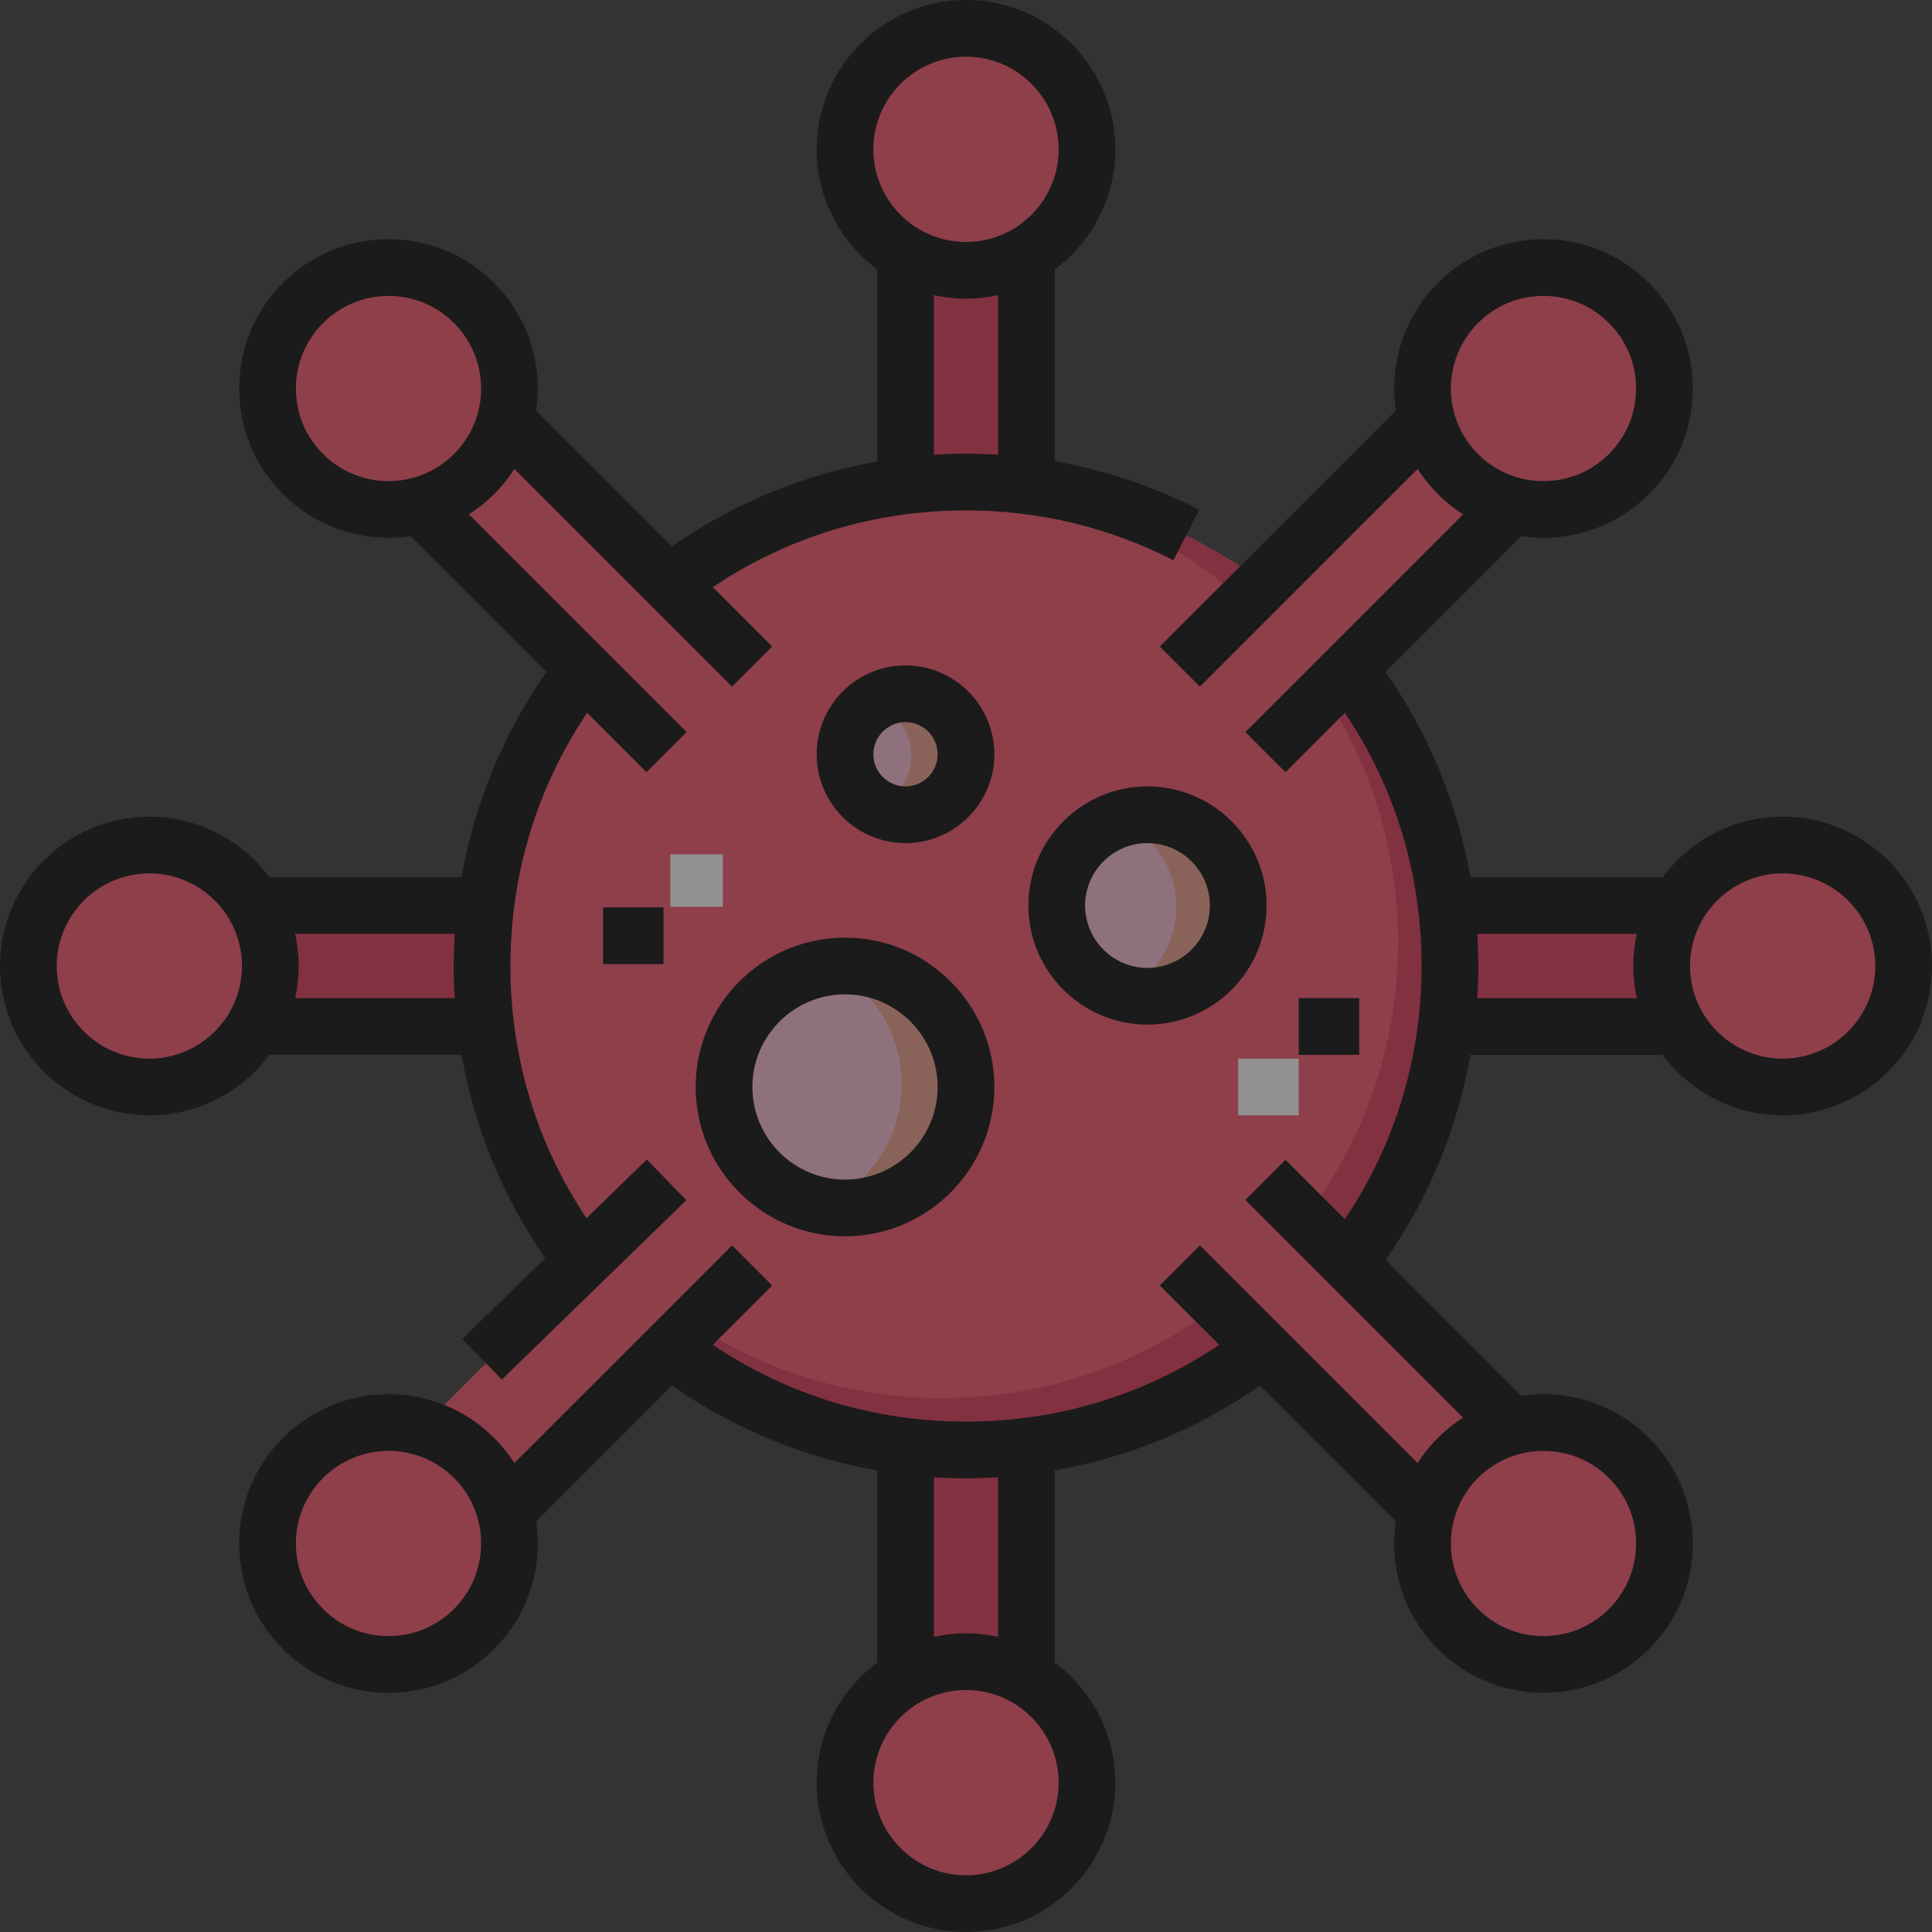 <?xml version="1.0" encoding="UTF-8"?>
<svg width="147px" height="147px" viewBox="0 0 147 147" version="1.1" xmlns="http://www.w3.org/2000/svg" xmlns:xlink="http://www.w3.org/1999/xlink">
    <rect x="0" y="0" width="147" height="147" fill="#333333" stroke="none"/>
    <!-- Generator: Sketch 64 (93537) - https://sketch.com -->
    <title>virus</title>
    <desc>Created with Sketch.</desc>
    <g id="Page-1" stroke="none" stroke-width="1" fill="none" fill-rule="evenodd" opacity="0.461">
        <g id="Desktop-HD" transform="translate(-1088, -212)" fill-rule="nonzero">
            <g id="virus" transform="translate(1088, 212)">
                <polygon id="Path" fill="#DE3052" points="110 69 126 69 126 78 110 78"></polygon>
                <circle id="Oval" fill="#F94D66" cx="135.5" cy="73.5" r="9.5"></circle>
                <polygon id="Path" fill="#DE3052" transform="translate(29, 73.5) rotate(-180) translate(-29, -73.5) " points="21 69 37 69 37 78 21 78"></polygon>
                <circle id="Oval" fill="#F94D66" cx="11.5" cy="73.5" r="9.5"></circle>
                <polygon id="Path" fill="#DE3052" transform="translate(74, 118.5) rotate(90) translate(-74, -118.5) " points="66 114 82 114 82 123 66 123"></polygon>
                <circle id="Oval" fill="#F94D66" cx="73.5" cy="135.5" r="9.5"></circle>
                <polygon id="Path" fill="#DE3052" transform="translate(74, 28.5) rotate(-90) translate(-74, -28.5) " points="66 24 82 24 82 33 66 33"></polygon>
                <circle id="Oval" fill="#F94D66" cx="73.5" cy="11.5" r="9.5"></circle>
                <circle id="Oval" fill="#F94D66" cx="74" cy="74" r="37"></circle>
                <path d="M74,37 C73.606,37 73.215,37.008 72.824,37.021 C91.455,37.62 106.375,52.911 106.375,71.688 C106.375,90.845 90.845,106.375 71.688,106.375 C52.911,106.375 37.62,91.455 37.021,72.824 C37.008,73.215 37,73.606 37,74 C37,94.434 53.566,111 74,111 C94.434,111 111,94.434 111,74 C111,53.566 94.434,37 74,37 Z" id="Path" fill="#DE3052"></path>
                <g id="Group" transform="translate(20, 20)" fill="#F94D66">
                    <polygon id="Path" transform="translate(25.014, 82.218) rotate(135) translate(-25.014, -82.218) " points="12.301 77.595 37.727 77.595 37.727 86.841 12.301 86.841"></polygon>
                    <circle id="Oval" cx="9.468" cy="97.741" r="9.247"></circle>
                    <polygon id="Path" transform="translate(82.196, 25.004) rotate(-45) translate(-82.196, -25.004) " points="69.483 20.381 94.909 20.381 94.909 29.627 69.483 29.627"></polygon>
                    <circle id="Oval" cx="97.741" cy="9.468" r="9.247"></circle>
                    <polygon id="Path" transform="translate(24.998, 25.008) rotate(-135) translate(-24.998, -25.008) " points="12.285 20.385 37.711 20.385 37.711 29.63 12.285 29.63"></polygon>
                    <circle id="Oval" cx="9.468" cy="9.468" r="9.247"></circle>
                    <polygon id="Path" transform="translate(82.212, 82.19) rotate(45) translate(-82.212, -82.19) " points="69.499 77.567 94.925 77.567 94.925 86.813 69.499 86.813"></polygon>
                    <circle id="Oval" cx="97.741" cy="97.741" r="9.247"></circle>
                </g>
                <circle id="Oval" fill="#FBB9D7" cx="64.5" cy="82.5" r="9.5"></circle>
                <path d="M64.2,73 C63.44,73 62.703,73.104 62,73.299 C65.796,74.354 68.6,78.073 68.6,82.5 C68.6,86.927 65.796,90.646 62,91.701 C62.703,91.896 63.44,92 64.2,92 C69.06,92 73,87.747 73,82.5 C73,77.253 69.06,73 64.2,73 Z" id="Path" fill="#ED9C87"></path>
                <circle id="Oval" fill="#FBB9D7" cx="87" cy="69" r="7"></circle>
                <path d="M87.25,62 C86.461,62 85.704,62.142 85,62.4 C87.621,63.361 89.5,65.952 89.5,69 C89.5,72.048 87.621,74.639 85,75.6 C85.704,75.858 86.461,76 87.25,76 C90.978,76 94,72.866 94,69 C94,65.134 90.978,62 87.25,62 Z" id="Path" fill="#ED9C87"></path>
                <circle id="Oval" fill="#FBB9D7" cx="69.5" cy="57.5" r="4.5"></circle>
                <path d="M69.333,53 C68.482,53 67.687,53.223 67,53.607 C68.394,54.385 69.333,55.835 69.333,57.5 C69.333,59.165 68.394,60.615 67,61.393 C67.687,61.777 68.482,62 69.333,62 C71.911,62 74,59.985 74,57.5 C74,55.015 71.911,53 69.333,53 Z" id="Path" fill="#ED9C87"></path>
                <polygon id="Path" fill="#FFFFFF" points="51 65 55 65 55 69 51 69"></polygon>
                <g id="Group">
                    <g fill="#000000">
                        <path d="M135.637,62.137 C131.902,62.137 128.583,63.949 126.51,66.74 L111.883,66.74 C110.894,61.145 108.692,55.799 105.426,51.134 L115.764,40.796 C116.319,40.878 116.878,40.92 117.437,40.92 C120.347,40.92 123.257,39.813 125.472,37.597 C127.619,35.451 128.8,32.597 128.8,29.562 C128.8,26.527 127.619,23.674 125.472,21.527 C123.326,19.381 120.473,18.199 117.437,18.199 C114.402,18.199 111.549,19.381 109.403,21.527 C106.761,24.168 105.696,27.797 106.204,31.236 L88.247,49.192 L91.299,52.243 L107.863,35.678 C108.298,36.358 108.809,37.003 109.403,37.597 C109.996,38.191 110.641,38.702 111.321,39.137 L94.757,55.701 L97.808,58.752 L102.326,54.234 C106.155,59.931 108.164,66.533 108.164,73.5 C108.164,80.467 106.155,87.069 102.326,92.765 L97.808,88.247 L94.757,91.299 L111.321,107.863 C110.641,108.298 109.997,108.809 109.403,109.403 C108.809,109.997 108.298,110.641 107.863,111.321 L91.299,94.757 L88.248,97.808 L92.766,102.326 C87.069,106.154 80.467,108.164 73.5,108.164 C66.533,108.164 59.931,106.155 54.235,102.326 L58.753,97.808 L55.701,94.757 L39.137,111.321 C38.702,110.641 38.191,109.997 37.597,109.403 C33.167,104.972 25.958,104.972 21.528,109.403 C19.382,111.549 18.2,114.403 18.2,117.438 C18.2,120.473 19.382,123.326 21.528,125.473 C23.674,127.619 26.527,128.801 29.563,128.801 C32.598,128.801 35.451,127.619 37.598,125.473 C40.239,122.832 41.305,119.203 40.797,115.764 L51.134,105.427 C55.799,108.692 61.146,110.894 66.74,111.884 L66.74,126.511 C63.949,128.583 62.137,131.902 62.137,135.638 C62.137,141.903 67.235,147.001 73.5,147.001 C79.766,147.001 84.863,141.903 84.863,135.638 C84.863,131.902 83.051,128.583 80.261,126.511 L80.261,111.884 C85.855,110.894 91.202,108.692 95.866,105.427 L106.204,115.764 C105.696,119.203 106.762,122.832 109.403,125.473 C111.549,127.619 114.403,128.801 117.438,128.801 C120.473,128.801 123.326,127.619 125.473,125.473 C127.619,123.327 128.801,120.473 128.801,117.438 C128.801,114.403 127.619,111.549 125.473,109.403 C122.832,106.761 119.203,105.696 115.764,106.204 L105.427,95.866 C108.692,91.202 110.894,85.855 111.884,80.261 L126.51,80.261 C128.583,83.051 131.902,84.863 135.637,84.863 C141.903,84.863 147,79.766 147,73.5 C147,67.235 141.902,62.137 135.637,62.137 Z M112.454,24.579 C113.785,23.248 115.555,22.515 117.437,22.515 C119.32,22.515 121.09,23.248 122.421,24.579 C123.752,25.91 124.485,27.68 124.485,29.563 C124.485,31.445 123.752,33.215 122.421,34.546 C119.673,37.294 115.202,37.294 112.454,34.546 C109.706,31.798 109.706,27.327 112.454,24.579 Z M34.546,122.421 C33.215,123.752 31.445,124.485 29.563,124.485 C27.68,124.485 25.91,123.752 24.579,122.421 C23.248,121.09 22.515,119.32 22.515,117.437 C22.515,115.555 23.248,113.785 24.579,112.454 C25.953,111.08 27.757,110.393 29.563,110.393 C31.367,110.393 33.172,111.08 34.546,112.454 C37.294,115.202 37.294,119.673 34.546,122.421 Z M73.5,142.685 C69.614,142.685 66.452,139.523 66.452,135.637 C66.452,131.751 69.614,128.589 73.5,128.589 C77.386,128.589 80.548,131.751 80.548,135.637 C80.548,139.523 77.386,142.685 73.5,142.685 Z M75.945,124.542 C75.157,124.368 74.339,124.274 73.5,124.274 C72.661,124.274 71.843,124.368 71.055,124.542 L71.055,112.401 C71.867,112.453 72.683,112.479 73.5,112.479 C74.317,112.479 75.133,112.453 75.945,112.401 L75.945,124.542 Z M122.421,112.454 C123.752,113.785 124.485,115.555 124.485,117.437 C124.485,119.32 123.752,121.09 122.421,122.421 C121.09,123.752 119.32,124.485 117.437,124.485 C115.555,124.485 113.785,123.752 112.454,122.421 C109.706,119.673 109.706,115.202 112.454,112.454 C113.828,111.08 115.633,110.393 117.437,110.393 C119.242,110.393 121.047,111.08 122.421,112.454 Z M112.401,75.945 C112.453,75.133 112.479,74.317 112.479,73.5 C112.479,72.683 112.453,71.867 112.401,71.055 L124.542,71.055 C124.368,71.843 124.274,72.661 124.274,73.5 C124.274,74.339 124.368,75.157 124.542,75.945 L112.401,75.945 Z M135.637,80.548 C131.751,80.548 128.589,77.386 128.589,73.5 C128.589,69.614 131.751,66.452 135.637,66.452 C139.523,66.452 142.685,69.614 142.685,73.5 C142.685,77.386 139.523,80.548 135.637,80.548 Z" id="Shape"></path>
                        <path d="M20.49,80.26 L35.117,80.26 C36.097,85.803 38.269,91.103 41.486,95.737 L35.174,101.871 L38.182,104.965 L52.221,91.32 L49.214,88.226 L44.624,92.687 C40.829,87.009 38.836,80.436 38.836,73.5 C38.836,66.533 40.845,59.931 44.674,54.235 L49.192,58.753 L52.243,55.701 L35.679,39.137 C36.359,38.702 37.003,38.191 37.597,37.597 C38.191,37.004 38.702,36.359 39.137,35.679 L55.701,52.243 L58.752,49.192 L54.235,44.674 C59.931,40.846 66.533,38.836 73.5,38.836 C79.059,38.836 84.367,40.111 89.278,42.626 L91.245,38.785 C87.748,36.994 84.072,35.764 80.26,35.1 L80.26,20.49 C83.051,18.418 84.863,15.098 84.863,11.363 C84.863,5.098 79.765,4.0880541e-15 73.5,4.0880541e-15 C67.235,4.0880541e-15 62.137,5.098 62.137,11.363 C62.137,15.098 63.949,18.417 66.74,20.49 L66.74,35.117 C61.145,36.106 55.799,38.308 51.134,41.574 L40.796,31.236 C41.304,27.797 40.239,24.169 37.597,21.528 C35.451,19.382 32.598,18.2 29.563,18.2 C26.527,18.2 23.674,19.382 21.528,21.528 C19.381,23.674 18.2,26.527 18.2,29.563 C18.2,32.598 19.381,35.451 21.528,37.598 C23.743,39.813 26.652,40.921 29.562,40.921 C30.122,40.921 30.681,40.879 31.236,40.797 L41.574,51.135 C38.308,55.799 36.106,61.146 35.117,66.74 L20.49,66.74 C18.418,63.95 15.098,62.138 11.363,62.138 C5.098,62.137 0,67.235 0,73.5 C0,79.765 5.098,84.863 11.363,84.863 C15.098,84.863 18.417,83.051 20.49,80.26 Z M73.5,4.315 C77.386,4.315 80.548,7.477 80.548,11.363 C80.548,15.249 77.386,18.411 73.5,18.411 C69.614,18.411 66.452,15.249 66.452,11.363 C66.452,7.477 69.614,4.315 73.5,4.315 Z M71.055,22.458 C71.843,22.632 72.661,22.726 73.5,22.726 C74.339,22.726 75.157,22.632 75.945,22.458 L75.945,34.596 C75.135,34.547 74.32,34.521 73.5,34.521 C72.683,34.521 71.867,34.547 71.055,34.599 L71.055,22.458 Z M24.579,34.546 C23.248,33.215 22.515,31.445 22.515,29.563 C22.515,27.68 23.248,25.91 24.579,24.579 C25.91,23.248 27.68,22.515 29.563,22.515 C31.445,22.515 33.215,23.248 34.546,24.579 C37.294,27.327 37.294,31.798 34.546,34.546 C31.798,37.294 27.327,37.294 24.579,34.546 Z M34.599,71.055 C34.547,71.867 34.521,72.683 34.521,73.5 C34.521,74.317 34.547,75.133 34.599,75.945 L22.458,75.945 C22.632,75.157 22.726,74.339 22.726,73.5 C22.726,72.661 22.632,71.843 22.458,71.055 L34.599,71.055 Z M11.363,80.548 C7.477,80.548 4.315,77.386 4.315,73.5 C4.315,69.614 7.477,66.452 11.363,66.452 C15.249,66.452 18.411,69.614 18.411,73.5 C18.411,77.386 15.249,80.548 11.363,80.548 Z" id="Shape"></path>
                        <path d="M64.295,71.342 C58.029,71.342 52.932,76.44 52.932,82.705 C52.932,88.971 58.029,94.068 64.295,94.068 C70.56,94.068 75.658,88.971 75.658,82.705 C75.658,76.44 70.56,71.342 64.295,71.342 Z M64.295,89.753 C60.408,89.753 57.247,86.592 57.247,82.705 C57.247,78.819 60.408,75.658 64.295,75.658 C68.181,75.658 71.342,78.819 71.342,82.705 C71.342,86.592 68.181,89.753 64.295,89.753 Z" id="Shape"></path>
                        <path d="M87.308,77.959 C92.305,77.959 96.37,73.894 96.37,68.897 C96.37,63.901 92.305,59.836 87.308,59.836 C82.312,59.836 78.247,63.901 78.247,68.897 C78.247,73.894 82.312,77.959 87.308,77.959 Z M87.308,64.151 C89.925,64.151 92.055,66.28 92.055,68.897 C92.055,71.514 89.925,73.644 87.308,73.644 C84.691,73.644 82.562,71.514 82.562,68.897 C82.562,66.28 84.691,64.151 87.308,64.151 Z" id="Shape"></path>
                        <path d="M68.897,50.63 C65.17,50.63 62.137,53.663 62.137,57.39 C62.137,61.118 65.17,64.151 68.897,64.151 C72.625,64.151 75.658,61.118 75.658,57.39 C75.658,53.663 72.625,50.63 68.897,50.63 Z M68.897,59.836 C67.549,59.836 66.452,58.739 66.452,57.39 C66.452,56.042 67.549,54.945 68.897,54.945 C70.246,54.945 71.342,56.042 71.342,57.39 C71.342,58.739 70.246,59.836 68.897,59.836 Z" id="Shape"></path>
                        <polygon id="Path" points="45.884 69.041 50.486 69.041 50.486 73.356 45.884 73.356"></polygon>
                        <polygon id="Path" points="98.815 75.945 103.418 75.945 103.418 80.26 98.815 80.26"></polygon>
                    </g>
                    <polygon id="Path" fill="#FFFFFF" points="94.212 80.548 98.815 80.548 98.815 84.863 94.212 84.863"></polygon>
                </g>
            </g>
        </g>
    </g>
</svg>